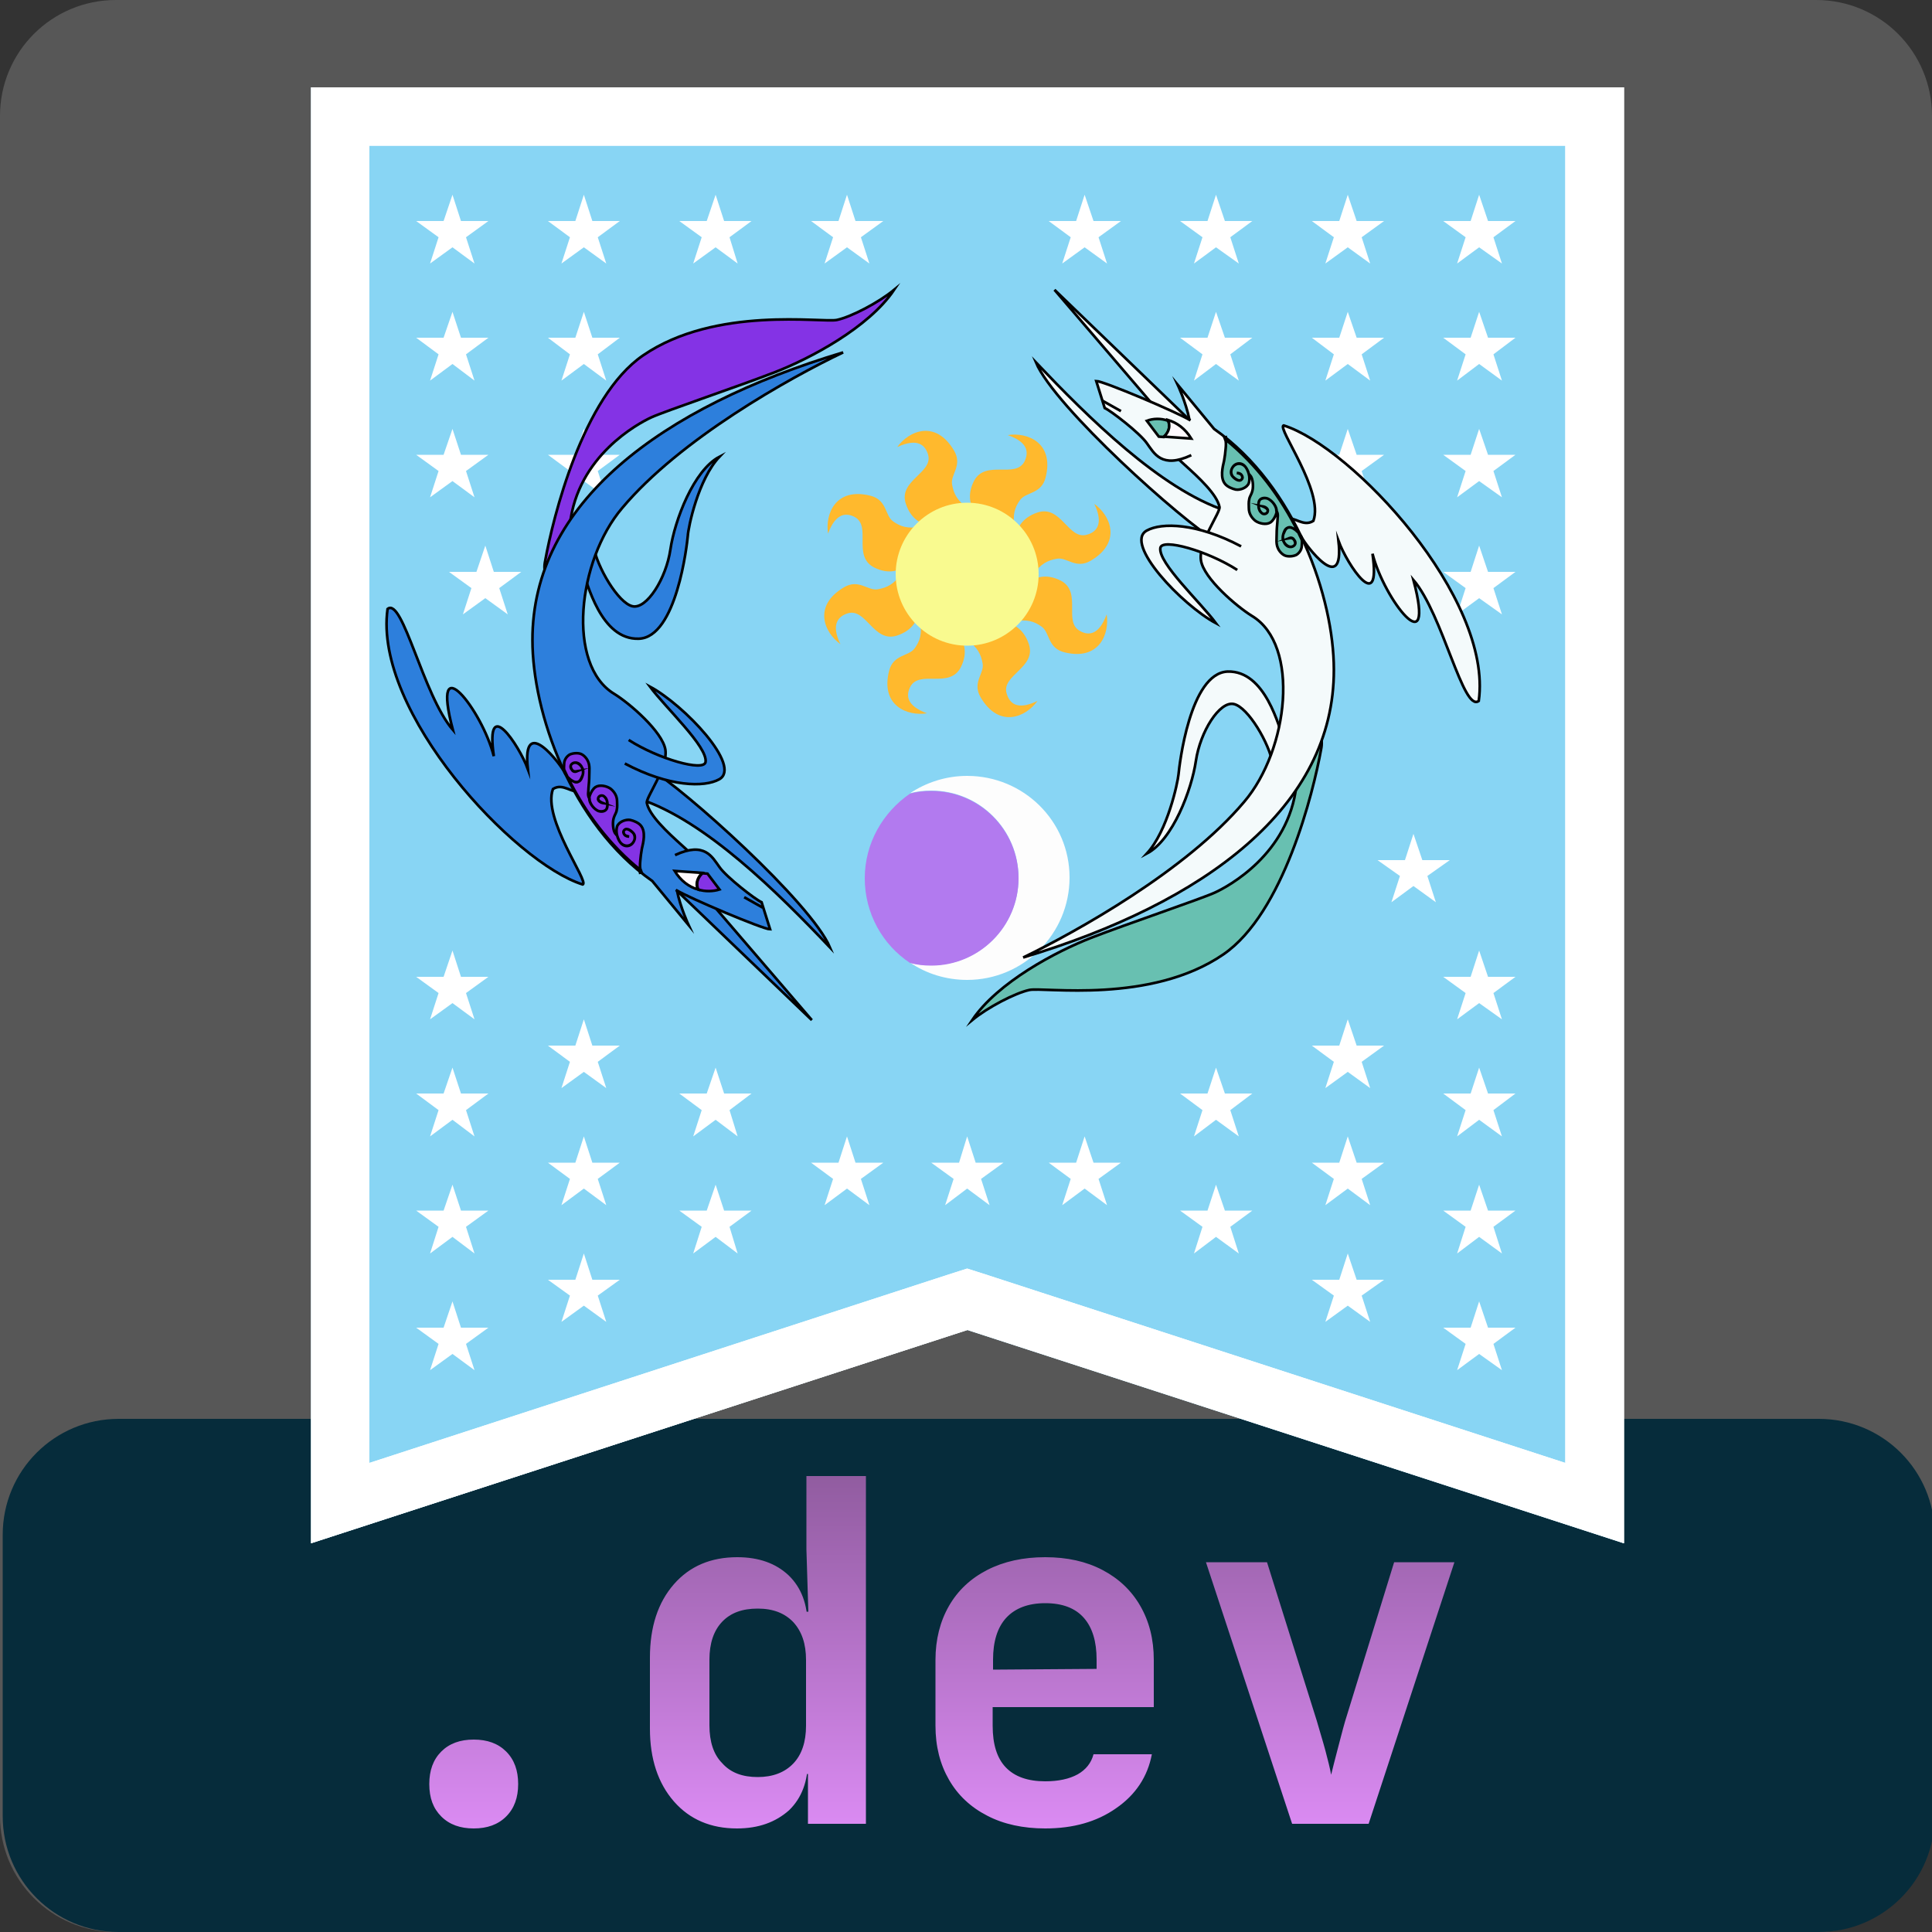 <?xml version="1.0" encoding="utf-8"?>
<!-- Generator: Adobe Illustrator 26.2.1, SVG Export Plug-In . SVG Version: 6.00 Build 0)  -->
<svg version="1.1"
	 id="svg241" inkscape:version="0.92.2 (5c3e80d, 2017-08-06)" sodipodi:docname="Equestrian Flag QTMarx SVG.svg" xmlns:cc="http://creativecommons.org/ns#" xmlns:dc="http://purl.org/dc/elements/1.1/" xmlns:inkscape="http://www.inkscape.org/namespaces/inkscape" xmlns:rdf="http://www.w3.org/1999/02/22-rdf-syntax-ns#" xmlns:sodipodi="http://sodipodi.sourceforge.net/DTD/sodipodi-0.dtd" xmlns:svg="http://www.w3.org/2000/svg"
	 xmlns="http://www.w3.org/2000/svg" xmlns:xlink="http://www.w3.org/1999/xlink" x="0px" y="0px" viewBox="0 0 500 500"
	 style="enable-background:new 0 0 500 500;" xml:space="preserve">
<rect x="0" y="0" width="500" height="500" fill="#333333" stroke="none"/>
<style type="text/css">
	.st0{fill:#575757;}
	.st1{fill:#062C3B;}
	.st2{display:none;}
	.st3{display:inline;fill:none;stroke:#000000;stroke-width:0.75;stroke-miterlimit:10;}
	.st4{display:inline;fill:#8433E5;stroke:#000000;stroke-width:0.75;stroke-miterlimit:10;}
	.st5{display:inline;fill:#2D7FDC;stroke:#000000;stroke-width:0.75;stroke-miterlimit:10;}
	.st6{display:inline;fill:#FFFAFF;stroke:#000000;stroke-width:0.75;stroke-miterlimit:10;}
	.st7{display:inline;fill:#68C0B1;stroke:#000000;stroke-width:0.75;stroke-miterlimit:10;}
	.st8{display:inline;fill:#F4FAFB;stroke:#000000;stroke-width:0.75;stroke-miterlimit:10;}
	.st9{fill:#88D5F4;}
	.st10{fill:#FFFFFF;}
	.st11{fill:#FDFDFD;}
	.st12{fill:#B27AEF;}
	.st13{fill:#FFB92D;}
	.st14{fill:#F9FA8F;}
	.st15{fill:none;stroke:#000000;stroke-width:0.685;stroke-miterlimit:10;}
	.st16{fill:#8433E5;stroke:#000000;stroke-width:0.685;stroke-miterlimit:10;}
	.st17{fill:#2D7FDC;stroke:#000000;stroke-width:0.685;stroke-miterlimit:10;}
	.st18{fill:#FFFAFF;stroke:#000000;stroke-width:0.685;stroke-miterlimit:10;}
	.st19{fill:#68C0B1;stroke:#000000;stroke-width:0.685;stroke-miterlimit:10;}
	.st20{fill:#F4FAFB;stroke:#000000;stroke-width:0.685;stroke-miterlimit:10;}
	.st21{fill:url(#SVGID_1_);}
</style>
<sodipodi:namedview  bordercolor="#666666" borderopacity="1" gridtolerance="10" guidetolerance="10" id="namedview243" inkscape:current-layer="svg241" inkscape:cx="-413.24164" inkscape:cy="369.67422" inkscape:pageopacity="0" inkscape:pageshadow="2" inkscape:window-height="986" inkscape:window-maximized="1" inkscape:window-width="1920" inkscape:window-x="-11" inkscape:window-y="-11" inkscape:zoom="0.2979798" objecttolerance="10" pagecolor="#ffffff" showgrid="false">
	</sodipodi:namedview>
<path class="st0" d="M470,500H30c-16.6,0-30-13.4-30-30V30C0,13.4,13.4,0,30,0h440c16.6,0,30,13.4,30,30v440
	C500,486.6,486.6,500,470,500z"/>
<path class="st1" d="M470.7,500h-440c-16.6,0-30-13.4-30-30v-72.8c0-16.6,13.4-30,30-30h440c16.6,0,30,13.4,30,30V470
	C500.7,486.6,487.3,500,470.7,500z"/>
<g id="Layer_1" transform="translate(0,-294)" class="st2">
</g>
<g id="Luna" transform="translate(0,-294)" class="st2">
	<path id="path118" inkscape:connector-curvature="0" class="st3" d="M265.8,395.5c-0.7-0.1-1.3-0.3-1.7-0.8s-0.5-1.2,0-1.7
		c1-0.9,2.8,0.4,3.4,1.2c0.7,0.8,0.7,1.9,0.3,2.9c-0.9,2.1-3.6,2.5-5,0.7c-1.2-1.6-1.9-4.2-1.2-6.1c0.6-1.8,3.3-2.7,5-2.5
		c1.3,0.1,3,0.9,3.9,1.9c1.9,2.2,1,6.2,0.4,8.7c-0.3,1.5-0.4,3-0.5,4.4s-0.1,2.9,0.1,4.3"/>
	<path id="path120" inkscape:connector-curvature="0" class="st3" d="M256.3,383.4c-0.8-0.2-2.2-0.9-2-1.9c0.2-0.9,1.2-1.3,2-0.9
		c0.5,0.3,1,0.9,1.3,1.4c0.4,0.8,0.5,3-0.3,3.7c-0.9,0.7-2.4,0.7-3.3,0.1c-1.8-1.2-3.5-3.6-2.7-5.9c0.4-1.1,1-2.3,2-3
		c1.5-1,4.1-0.4,5.6,0.6c1.6,1.1,2.5,2.8,2.5,4.7c0,1.1,0.1,2.3-0.1,3.4c-0.2,1.1-0.8,2-1.1,3.1c-0.3,1-0.2,2.2-0.2,3.3
		c0.1,0.9,0.3,2,1,2.6c0.2,0.2,0.4,0.3,0.6,0.5"/>
	<path id="path122" inkscape:connector-curvature="0" class="st3" d="M246.2,371.2c-0.8,0.3-1.5,0.2-2-0.5s-0.6-1.6,0-2.2
		c1.4-1.1,3.2-0.1,3.9,1.3c0.5,0.9,0.5,1.9,0.3,2.9c-0.2,0.9-0.6,1.9-1.5,2.4c-1,0.5-2-0.1-2.8-0.7c-1.1-0.8-2.1-1.9-2.4-3.3
		c-0.2-0.9-0.1-1.7,0-2.6c0-1.4,0.8-2.8,2-3.5c1.1-0.6,3-0.8,4.2-0.3c1.2,0.4,2.3,1.7,2.8,2.8c0.7,1.7,0.5,3.5,0.5,5.2
		c0,1.6,0,3.2-0.2,4.8c-0.1,1.3-0.5,2.7,0.3,3.9"/>
	<path id="path124" inkscape:connector-curvature="0" class="st4" d="M234.6,291.7c3-16.1,14-61.3,36.6-76.8
		c27.1-18.6,67.2-12.1,72.6-13.3c5.4-1.1,15.7-6.5,21.4-11.3c-9.5,14.1-31.6,25.7-44.6,30.8s-41.2,14.7-46.3,17
		s-27.7,14.4-30.5,40.1C240.9,303.9,232.8,300.3,234.6,291.7z"/>
	<path id="path126" inkscape:connector-curvature="0" class="st5" d="M341.2,436.5C321.7,416,294.6,389.1,270,381
		c-24.6-8.2-8.9-18.6,3.7-11.3C286.4,377,334.1,419.8,341.2,436.5z"/>
	<polygon id="polygon128" class="st5" points="281.6,413 287.8,409.5 334.3,463.8 	"/>
	<path id="path130" inkscape:connector-curvature="0" class="st5" d="M175.5,309.9c-5.3,38.6,47.7,95.1,73,103.1
		c2.7-0.9-15.2-24.7-11.2-35.9c3.8-2.5,7.3,1.8,9.6,0.5s-4.2-4.4-5.3-6.8s-16.1-22.5-13.8-1.4c-3.3-9-16-28-12.7-4.7
		c-4.3-17.2-23.8-42-15.3-9.8C188.9,342.2,181.2,305.2,175.5,309.9L175.5,309.9z"/>
	<path id="path132" inkscape:connector-curvature="0" class="st5" d="M299.7,252.7c-9.6,5.1-16.7,23.9-18.4,34.7
		c-1.7,10.8-8.8,22.4-14.1,21.3c-5.4-1.1-13.3-14.8-14.7-22.4s-6.2,2.8-4.2,8.3s7.1,26.8,21.2,26.3c14.1-0.6,18.1-35.3,18.4-38.4
		C288.1,279.3,291.9,261.2,299.7,252.7L299.7,252.7z"/>
	<path id="path134" inkscape:connector-curvature="0" class="st5" d="M346.1,213.7c-68.3,20.4-116.4,56.5-116.4,107.7
		c0,26.9,14.1,68.6,44.9,90l13.6,16.4c0,0-3-6.6-4.4-12.8c0,0,7.2-3.6,8.2-5.6c0.8-1.8-5.6-5.6-2.4-4.8c10.1,2.6-15-13-16.9-22.4
		c-0.4-2.1,8-13.2,6.9-20s-13.4-17.4-19.1-20.8c-18.1-10.8-13.7-50,2.8-69.5C285,246.3,326,223.3,346.1,213.7L346.1,213.7z"/>
	<path id="path136" inkscape:connector-curvature="0" class="st5" d="M264.4,367.7c16.7,8.8,29.8,9,35.4,5.9
		c8.7-4.8-13.2-28-26-34.7c5.8,7.7,21.7,22.6,20.8,28.3c-0.6,3.7-17.8-1.1-28.8-8.2"/>
	<path id="path138" inkscape:connector-curvature="0" class="st5" d="M283.5,414.9c4.9,3.1,32.8,14.8,35.3,14.8l-3.2-10.2
		c-2.3-1-13.1-9.4-15.8-13.1s-5.5-9.6-16.7-4.5"/>
	<line id="line140" class="st3" x1="309.4" y1="418.3" x2="316.4" y2="422.2"/>
	<path id="path142" inkscape:connector-curvature="0" class="st4" d="M299.7,414.8l-4.5-5.9l-1.9-0.1c-1.3,1.2-2.7,3.3-1.7,6.2
		C294.5,415.7,297.5,415.6,299.7,414.8z"/>
	<path id="path144" inkscape:connector-curvature="0" class="st6" d="M293.3,408.7L283,408c2.3,3.8,5.4,5.9,8.6,6.9
		C290.6,412,292.1,409.9,293.3,408.7L293.3,408.7z"/>
	<path id="path146" inkscape:connector-curvature="0" class="st4" d="M270.2,404.2c0.1-1.5,0.2-3,0.5-4.4c0.6-2.5,1.6-6.5-0.4-8.7
		c-0.9-1-2.6-1.8-3.9-1.9c-1.7-0.2-4.4,0.8-5,2.5c-0.4,1-0.3,2.2,0,3.4l0.1,0.1l-0.1-0.1c0.3,1,0.7,2,1.3,2.7c1.4,1.8,4,1.5,5-0.7
		c0.4-0.9,0.4-2-0.3-2.9c-0.6-0.8-2.4-2.2-3.4-1.2c-0.5,0.5-0.4,1.2,0,1.7s1.1,0.7,1.7,0.8c-0.7-0.1-1.3-0.3-1.7-0.8s-0.5-1.2,0-1.7
		c1-0.9,2.8,0.4,3.4,1.2c0.7,0.8,0.7,1.9,0.3,2.9c-0.9,2.1-3.6,2.5-5,0.7c-0.6-0.7-1-1.7-1.3-2.7c-0.2-0.1-0.3-0.3-0.5-0.4
		c-0.7-0.7-0.9-1.7-1-2.6c-0.1-1-0.1-2.3,0.2-3.3c0.3-1.1,0.9-2,1.1-3.1c0.2-1.1,0.1-2.3,0.1-3.4c0-1.9-1-3.6-2.5-4.7
		c-1.4-1-4-1.6-5.6-0.6c-1,0.7-1.6,1.9-2,3c-0.2,0.4-0.2,0.9-0.2,1.4c0,0,0,0.1,0.1,0.1c0,0,0-0.1-0.1-0.1c0.1,1.8,1.5,3.6,2.9,4.5
		c0.9,0.6,2.4,0.6,3.3-0.1c0.8-0.7,0.6-2.9,0.3-3.7c-0.2-0.5-0.8-1.1-1.3-1.4c-0.8-0.4-1.8,0-2,0.9c-0.2,1,1.2,1.7,2,1.9
		c-0.8-0.2-2.2-0.9-2-1.9c0.2-0.9,1.2-1.3,2-0.9c0.5,0.3,1,0.9,1.3,1.4c0.4,0.8,0.5,3-0.3,3.7c-0.9,0.7-2.4,0.7-3.3,0.1
		c-1.5-0.9-2.8-2.7-2.9-4.5c-0.7-1.2-0.4-2.5-0.2-3.8c0.2-1.6,0.2-3.2,0.2-4.8c0-1.8,0.2-3.6-0.5-5.2c-0.5-1.1-1.6-2.4-2.8-2.8
		c-1.2-0.5-3.1-0.3-4.2,0.3c-1.2,0.7-2,2.1-2,3.5c0,0.7-0.1,1.5,0,2.2c0.4,0.9,0.9,1.8,1.3,2.7c0.3,0.4,0.7,0.7,1.1,1
		c0.8,0.6,1.9,1.2,2.8,0.7c0.9-0.5,1.3-1.5,1.5-2.4c0.3-1,0.2-2-0.3-2.9c-0.7-1.4-2.5-2.5-3.9-1.3c-0.7,0.6-0.5,1.6,0,2.2
		c0.5,0.8,1.2,0.8,2,0.5c-0.8,0.3-1.5,0.2-2-0.5s-0.6-1.6,0-2.2c1.4-1.1,3.2-0.1,3.9,1.3c0.5,0.9,0.5,1.9,0.3,2.9
		c-0.2,0.9-0.6,1.9-1.5,2.4c-1,0.5-2-0.1-2.8-0.7c-0.4-0.3-0.8-0.6-1.1-1c6.6,13.1,15.6,25.5,27.4,34.9
		C270.1,406.9,270.1,405.6,270.2,404.2L270.2,404.2z"/>
</g>
<g id="Celestia" transform="translate(0,-294)" class="st2">
	<path id="path149" inkscape:connector-curvature="0" class="st3" d="M473.6,258.5c0.7,0.1,1.3,0.3,1.7,0.8c0.4,0.5,0.5,1.2,0,1.7
		c-1,0.9-2.8-0.4-3.4-1.2c-0.7-0.8-0.7-1.9-0.3-2.9c0.9-2.1,3.6-2.5,5-0.7c1.2,1.6,1.9,4.2,1.2,6.1c-0.6,1.8-3.3,2.7-5,2.5
		c-1.3-0.1-3-0.9-3.9-1.9c-1.9-2.2-1-6.2-0.4-8.7c0.3-1.5,0.4-3,0.5-4.4s0.1-2.9-0.1-4.3"/>
	<path id="path151" inkscape:connector-curvature="0" class="st3" d="M483.1,270.6c0.8,0.2,2.2,0.9,2,1.9c-0.2,0.9-1.2,1.3-2,0.9
		c-0.5-0.3-1-0.9-1.3-1.4c-0.4-0.8-0.5-3,0.3-3.7c0.9-0.7,2.4-0.7,3.3-0.1c1.8,1.2,3.5,3.6,2.7,5.9c-0.4,1.1-1,2.3-2,3
		c-1.5,1-4.1,0.4-5.6-0.6c-1.6-1.1-2.5-2.8-2.5-4.7c0-1.1-0.1-2.3,0.1-3.4s0.8-2,1.1-3.1c0.3-1,0.2-2.2,0.2-3.3
		c-0.1-0.9-0.3-2-1-2.6c-0.2-0.2-0.4-0.3-0.6-0.5"/>
	<path id="path153" inkscape:connector-curvature="0" class="st3" d="M493.2,282.9c0.8-0.3,1.5-0.2,2,0.5s0.6,1.6,0,2.2
		c-1.4,1.1-3.2,0.1-3.9-1.3c-0.5-0.9-0.5-1.9-0.3-2.9c0.2-0.9,0.6-1.9,1.5-2.4c1-0.5,2,0.1,2.8,0.7c1.1,0.8,2.1,1.9,2.4,3.3
		c0.2,0.9,0.1,1.7,0,2.6c0,1.4-0.8,2.8-2,3.5c-1.1,0.6-3,0.8-4.2,0.3c-1.2-0.4-2.3-1.7-2.8-2.8c-0.7-1.7-0.5-3.5-0.5-5.2
		c0-1.6,0-3.2,0.2-4.8c0.1-1.3,0.5-2.7-0.3-3.9"/>
	<path id="path155" inkscape:connector-curvature="0" class="st7" d="M504.8,362.3c-3,16.1-14,61.3-36.6,76.8
		c-27.1,18.6-67.2,12.1-72.6,13.3c-5.4,1.1-15.7,6.5-21.4,11.3c9.5-14.1,31.6-25.7,44.6-30.8c13-5.1,41.2-14.7,46.3-17
		c5.1-2.3,27.7-14.4,30.5-40.1C498.5,350.2,506.6,353.8,504.8,362.3L504.8,362.3z"/>
	<path id="path157" inkscape:connector-curvature="0" class="st8" d="M398.2,217.5c19.5,20.5,46.6,47.4,71.2,55.5
		c24.6,8.2,8.9,18.6-3.7,11.3C453,277,405.3,234.3,398.2,217.5L398.2,217.5z"/>
	<polygon id="polygon159" class="st8" points="457.8,241 451.6,244.5 405.1,190.3 	"/>
	<path id="path161" inkscape:connector-curvature="0" class="st8" d="M563.9,344.2c5.3-38.6-47.7-95.1-73-103.2
		c-2.7,0.9,15.2,24.7,11.2,35.9c-3.8,2.5-7.3-1.8-9.6-0.5c-2.3,1.3,4.2,4.4,5.3,6.8c1.1,2.4,16.1,22.5,13.8,1.4
		c3.3,9,16,28,12.7,4.7c4.3,17.2,23.8,42,15.3,9.8C550.5,311.9,558.2,348.8,563.9,344.2L563.9,344.2z"/>
	<path id="path163" inkscape:connector-curvature="0" class="st8" d="M439.7,401.3c9.6-5.1,16.7-23.9,18.4-34.7
		c1.7-10.8,8.8-22.4,14.1-21.3c5.4,1.1,13.3,14.8,14.7,22.4c1.4,7.6,6.2-2.8,4.2-8.3s-7.1-26.8-21.2-26.3
		c-14.1,0.6-18.1,35.3-18.4,38.4C451.3,374.8,447.5,392.9,439.7,401.3L439.7,401.3z"/>
	<path id="path165" inkscape:connector-curvature="0" class="st8" d="M393.3,440.3c68.3-20.4,116.4-56.5,116.4-107.7
		c0-26.9-14.1-68.6-44.9-90l-13.6-16.4c0,0,3,6.6,4.4,12.8c0,0-7.2,3.6-8.2,5.6c-0.8,1.8,5.6,5.6,2.4,4.8c-10.1-2.6,15,13,16.9,22.4
		c0.4,2.1-8,13.2-6.9,20s13.4,17.4,19.1,20.8c18.1,10.8,13.7,50-2.8,69.5C454.4,407.8,413.4,430.7,393.3,440.3L393.3,440.3z"/>
	<path id="path167" inkscape:connector-curvature="0" class="st8" d="M475,286.3c-16.7-8.8-29.8-9-35.4-5.9
		c-8.7,4.8,13.2,28,26,34.7c-5.8-7.7-21.7-22.6-20.8-28.3c0.6-3.7,17.8,1.1,28.8,8.2"/>
	<path id="path169" inkscape:connector-curvature="0" class="st8" d="M456,239.2c-4.9-3.1-32.8-14.8-35.3-14.8l3.2,10.2
		c2.3,1,13.1,9.4,15.8,13.1c2.7,3.7,5.5,9.6,16.7,4.5"/>
	<line id="line171" class="st3" x1="430" y1="235.7" x2="423" y2="231.8"/>
	<path id="path173" inkscape:connector-curvature="0" class="st7" d="M439.7,239.3l4.5,5.9l1.9,0.1c1.3-1.2,2.7-3.3,1.7-6.2
		C444.9,238.3,441.9,238.4,439.7,239.3z"/>
	<path id="path175" inkscape:connector-curvature="0" class="st6" d="M446.1,245.3l10.3,0.7c-2.3-3.8-5.4-5.9-8.6-6.9
		C448.8,242.1,447.3,244.2,446.1,245.3L446.1,245.3z"/>
	<path id="path177" inkscape:connector-curvature="0" class="st7" d="M469.2,249.8c-0.1,1.5-0.2,3-0.5,4.4c-0.6,2.5-1.6,6.5,0.4,8.7
		c0.9,1,2.6,1.8,3.9,1.9c1.7,0.2,4.4-0.8,5-2.5c0.4-1,0.3-2.2,0-3.4l-0.1-0.1l0.1,0.1c-0.3-1-0.7-2-1.3-2.7c-1.4-1.8-4-1.5-5,0.7
		c-0.4,0.9-0.4,2,0.3,2.9c0.6,0.8,2.4,2.2,3.4,1.2c0.5-0.5,0.4-1.2,0-1.7s-1.1-0.7-1.7-0.8c0.7,0.1,1.3,0.3,1.7,0.8
		c0.4,0.5,0.5,1.2,0,1.7c-1,0.9-2.8-0.4-3.4-1.2c-0.7-0.8-0.7-1.9-0.3-2.9c0.9-2.1,3.6-2.5,5-0.7c0.6,0.7,1,1.7,1.3,2.7
		c0.2,0.1,0.3,0.3,0.5,0.4c0.7,0.7,0.9,1.7,1,2.6c0.1,1,0.1,2.3-0.2,3.3c-0.3,1.1-0.9,2-1.1,3.1s-0.1,2.3-0.1,3.4
		c0,1.9,1,3.6,2.5,4.7c1.4,1,4,1.6,5.6,0.6c1-0.7,1.6-1.9,2-3c0.2-0.4,0.2-0.9,0.2-1.4c0,0,0-0.1-0.1-0.1c0,0,0,0.1,0.1,0.1
		c-0.1-1.8-1.5-3.6-2.9-4.5c-0.9-0.6-2.4-0.6-3.3,0.1c-0.8,0.7-0.6,2.9-0.3,3.7c0.2,0.5,0.8,1.1,1.3,1.4c0.8,0.4,1.8,0,2-0.9
		c0.2-1-1.2-1.7-2-1.9c0.8,0.2,2.2,0.9,2,1.9c-0.2,0.9-1.2,1.3-2,0.9c-0.5-0.3-1-0.9-1.3-1.4c-0.4-0.8-0.5-3,0.3-3.7
		c0.9-0.7,2.4-0.7,3.3-0.1c1.5,0.9,2.8,2.7,2.9,4.5c0.7,1.2,0.4,2.5,0.2,3.8c-0.2,1.6-0.2,3.2-0.2,4.8c0,1.8-0.2,3.6,0.5,5.2
		c0.5,1.1,1.6,2.4,2.8,2.8c1.2,0.5,3.1,0.3,4.2-0.3c1.2-0.7,2-2.1,2-3.5c0-0.7,0.1-1.5,0-2.2c-0.4-0.9-0.9-1.8-1.3-2.7
		c-0.3-0.4-0.7-0.7-1.1-1c-0.8-0.6-1.9-1.2-2.8-0.7s-1.3,1.5-1.5,2.4c-0.3,1-0.2,2,0.3,2.9c0.7,1.4,2.5,2.5,3.9,1.3
		c0.7-0.6,0.5-1.6,0-2.2c-0.5-0.8-1.2-0.8-2-0.5c0.8-0.3,1.5-0.2,2,0.5s0.6,1.6,0,2.2c-1.4,1.1-3.2,0.1-3.9-1.3
		c-0.5-0.9-0.5-1.9-0.3-2.9c0.2-0.9,0.6-1.9,1.5-2.4c1-0.5,2,0.1,2.8,0.7c0.4,0.3,0.8,0.6,1.1,1c-6.6-13.1-15.6-25.5-27.4-34.9
		C469.3,247.1,469.3,248.5,469.2,249.8L469.2,249.8z"/>
</g>
<polygon id="polygon5" class="st9" points="80.5,399.4 80.5,22.6 420.2,22.6 420.2,399.4 250.3,344.2 "/>
<path id="path10" inkscape:connector-curvature="0" class="st10" d="M405.1,37.7v340.9L255,329.8l-4.7-1.5l-4.7,1.5L95.6,378.6V37.7
	H405.1 M420.2,22.6H80.5v376.8l169.9-55.2l169.9,55.2V22.6z"/>
<polygon id="polygon15" class="st10" points="126.4,57.2 120.6,61.4 122.8,68.2 117.1,64 111.3,68.2 113.5,61.4 107.7,57.2 
	114.8,57.2 117.1,50.4 119.3,57.2 "/>
<polygon id="polygon17" class="st10" points="160.4,57.2 154.7,61.4 156.9,68.2 151.1,64 145.3,68.2 147.5,61.4 141.8,57.2 
	148.9,57.2 151.1,50.4 153.3,57.2 "/>
<polygon id="polygon19" class="st10" points="126.4,87.4 120.6,91.7 122.8,98.5 117.1,94.2 111.3,98.5 113.5,91.7 107.7,87.4 
	114.8,87.4 117.1,80.7 119.3,87.4 "/>
<polygon id="polygon21" class="st10" points="160.4,87.4 154.7,91.7 156.9,98.5 151.1,94.2 145.3,98.5 147.5,91.7 141.8,87.4 
	148.9,87.4 151.1,80.7 153.3,87.4 "/>
<polygon id="polygon23" class="st10" points="126.4,117.7 120.6,121.9 122.8,128.7 117.1,124.5 111.3,128.7 113.5,121.9 
	107.7,117.7 114.8,117.7 117.1,111 119.3,117.7 "/>
<polygon id="polygon25" class="st10" points="160.4,117.7 154.7,121.9 156.9,128.7 151.1,124.5 145.3,128.7 147.5,121.9 
	141.8,117.7 148.9,117.7 151.1,111 153.3,117.7 "/>
<polygon id="polygon29" class="st10" points="194.5,57.2 188.8,61.4 190.9,68.2 185.2,64 179.4,68.2 181.6,61.4 175.8,57.2 
	182.9,57.2 185.2,50.4 187.4,57.2 "/>
<polygon id="polygon31" class="st10" points="228.6,57.2 222.8,61.4 225,68.2 219.2,64 213.4,68.2 215.6,61.4 209.9,57.2 217,57.2 
	219.2,50.4 221.4,57.2 "/>
<polygon id="polygon33" class="st10" points="126.4,252.8 120.6,257 122.8,263.8 117.1,259.6 111.3,263.8 113.5,257 107.7,252.8 
	114.8,252.8 117.1,246 119.3,252.8 "/>
<polygon id="polygon35" class="st10" points="160.4,270.6 154.7,274.8 156.9,281.6 151.1,277.4 145.3,281.6 147.5,274.8 
	141.8,270.6 148.9,270.6 151.1,263.8 153.3,270.6 "/>
<polygon id="polygon37" class="st10" points="126.4,283 120.6,287.3 122.8,294.1 117.1,289.8 111.3,294.1 113.5,287.3 107.7,283 
	114.8,283 117.1,276.3 119.3,283 "/>
<polygon id="polygon39" class="st10" points="160.4,300.9 154.7,305.1 156.9,311.9 151.1,307.6 145.3,311.9 147.5,305.1 
	141.8,300.9 148.9,300.9 151.1,294.1 153.3,300.9 "/>
<polygon id="polygon41" class="st10" points="126.4,313.3 120.6,317.5 122.8,324.4 117.1,320.1 111.3,324.4 113.5,317.5 
	107.7,313.3 114.8,313.3 117.1,306.6 119.3,313.3 "/>
<polygon id="polygon43" class="st10" points="194.5,283 188.8,287.3 190.9,294.1 185.2,289.8 179.4,294.1 181.6,287.3 175.8,283 
	182.9,283 185.2,276.3 187.4,283 "/>
<polygon id="polygon45" class="st10" points="194.5,313.3 188.8,317.5 190.9,324.4 185.2,320.1 179.4,324.4 181.6,317.5 
	175.8,313.3 182.9,313.3 185.2,306.6 187.4,313.3 "/>
<polygon id="polygon47" class="st10" points="160.4,331.2 154.7,335.3 156.9,342.1 151.1,337.9 145.3,342.1 147.5,335.3 
	141.8,331.2 148.9,331.2 151.1,324.4 153.3,331.2 "/>
<polygon id="polygon49" class="st10" points="126.4,343.6 120.6,347.8 122.8,354.6 117.1,350.4 111.3,354.6 113.5,347.8 
	107.7,343.6 114.8,343.6 117.1,336.8 119.3,343.6 "/>
<polygon id="polygon51" class="st10" points="228.6,300.9 222.8,305.1 225,311.9 219.2,307.6 213.4,311.9 215.6,305.1 209.9,300.9 
	217,300.9 219.2,294.1 221.4,300.9 "/>
<polygon id="polygon53" class="st10" points="373.5,57.2 379.3,61.4 377.1,68.2 382.8,64 388.7,68.2 386.5,61.4 392.2,57.2 
	385.1,57.2 382.8,50.4 380.6,57.2 "/>
<polygon id="polygon55" class="st10" points="339.5,57.2 345.2,61.4 343,68.2 348.8,64 354.6,68.2 352.4,61.4 358.2,57.2 
	351.1,57.2 348.8,50.4 346.6,57.2 "/>
<polygon id="polygon57" class="st10" points="373.5,87.4 379.3,91.7 377.1,98.5 382.8,94.2 388.7,98.5 386.5,91.7 392.2,87.4 
	385.1,87.4 382.8,80.7 380.6,87.4 "/>
<polygon id="polygon59" class="st10" points="339.5,87.4 345.2,91.7 343,98.5 348.8,94.2 354.6,98.5 352.4,91.7 358.2,87.4 
	351.1,87.4 348.8,80.7 346.6,87.4 "/>
<polygon id="polygon61" class="st10" points="373.5,117.7 379.3,121.9 377.1,128.7 382.8,124.5 388.7,128.7 386.5,121.9 
	392.2,117.7 385.1,117.7 382.8,111 380.6,117.7 "/>
<polygon id="polygon63" class="st10" points="339.5,117.7 345.2,121.9 343,128.7 348.8,124.5 354.6,128.7 352.4,121.9 358.2,117.7 
	351.1,117.7 348.8,111 346.6,117.7 "/>
<polygon id="polygon65" class="st10" points="373.5,148 379.3,152.2 377.1,159 382.8,154.8 388.7,159 386.5,152.2 392.2,148 
	385.1,148 382.8,141.2 380.6,148 "/>
<polygon id="polygon67" class="st10" points="305.4,57.2 311.2,61.4 309,68.2 314.7,64 320.6,68.2 318.4,61.4 324.1,57.2 317,57.2 
	314.7,50.4 312.5,57.2 "/>
<polygon id="polygon69" class="st10" points="271.4,57.2 277.1,61.4 274.9,68.2 280.7,64 286.5,68.2 284.3,61.4 290.1,57.2 
	283,57.2 280.7,50.4 278.5,57.2 "/>
<polygon id="polygon71" class="st10" points="373.5,252.8 379.3,257 377.1,263.8 382.8,259.6 388.7,263.8 386.5,257 392.2,252.8 
	385.1,252.8 382.8,246 380.6,252.8 "/>
<polygon id="polygon73" class="st10" points="339.5,270.6 345.2,274.8 343,281.6 348.8,277.4 354.6,281.6 352.4,274.8 358.2,270.6 
	351.1,270.6 348.8,263.8 346.6,270.6 "/>
<polygon id="polygon75" class="st10" points="373.5,283 379.3,287.3 377.1,294.1 382.8,289.8 388.7,294.1 386.5,287.3 392.2,283 
	385.1,283 382.8,276.3 380.6,283 "/>
<polygon id="polygon77" class="st10" points="339.5,300.9 345.2,305.1 343,311.9 348.8,307.6 354.6,311.9 352.4,305.1 358.2,300.9 
	351.1,300.9 348.8,294.1 346.6,300.9 "/>
<polygon id="polygon79" class="st10" points="373.5,313.3 379.3,317.5 377.1,324.4 382.8,320.1 388.7,324.4 386.5,317.5 
	392.2,313.3 385.1,313.3 382.8,306.6 380.6,313.3 "/>
<polygon id="polygon81" class="st10" points="305.4,283 311.2,287.3 309,294.1 314.7,289.8 320.6,294.1 318.4,287.3 324.1,283 
	317,283 314.7,276.3 312.5,283 "/>
<polygon id="polygon83" class="st10" points="305.4,313.3 311.2,317.5 309,324.4 314.7,320.1 320.6,324.4 318.4,317.5 324.1,313.3 
	317,313.3 314.7,306.6 312.5,313.3 "/>
<polygon id="polygon85" class="st10" points="339.5,331.2 345.2,335.3 343,342.1 348.8,337.9 354.6,342.1 352.4,335.3 358.2,331.2 
	351.1,331.2 348.8,324.4 346.6,331.2 "/>
<polygon id="polygon87" class="st10" points="373.5,343.6 379.3,347.8 377.1,354.6 382.8,350.4 388.7,354.6 386.5,347.8 
	392.2,343.6 385.1,343.6 382.8,336.8 380.6,343.6 "/>
<polygon id="polygon89" class="st10" points="271.4,300.9 277.1,305.1 274.9,311.9 280.7,307.6 286.5,311.9 284.3,305.1 
	290.1,300.9 283,300.9 280.7,294.1 278.5,300.9 "/>
<polygon id="polygon91" class="st10" points="241,300.9 246.8,305.1 244.6,311.9 250.3,307.6 256.1,311.9 253.9,305.1 259.7,300.9 
	252.5,300.9 250.3,294.1 248.2,300.9 "/>
<g id="Layer_5" transform="translate(-99,-105)">
	<path id="path94" inkscape:connector-curvature="0" class="st11" d="M349.3,305.8c-5.5,0-10.6,1.7-14.8,4.5
		c1.7-0.5,3.6-0.7,5.5-0.7c12.5,0,22.6,10.1,22.6,22.6s-10.1,22.6-22.6,22.6c-1.9,0-3.8-0.2-5.5-0.7c4.2,2.9,9.4,4.5,14.8,4.5
		c14.6,0,26.5-11.9,26.5-26.5S363.9,305.8,349.3,305.8z"/>
	<path id="path96" inkscape:connector-curvature="0" class="st12" d="M362.6,332.3c0-12.5-10.1-22.6-22.6-22.6
		c-1.9,0-3.8,0.2-5.5,0.7c-7,4.8-11.7,12.8-11.7,21.9s4.6,17.2,11.7,21.9c1.7,0.5,3.6,0.7,5.5,0.7
		C352.4,354.9,362.6,344.8,362.6,332.3z"/>
</g>
<g id="Layer_6" transform="translate(-99,-105)">
	<path id="path99" inkscape:connector-curvature="0" class="st13" d="M331.2,220.7c3-4.2,9.9-7.2,14.7,0.9c2.3,3.9-1,6.2-0.5,8.8
		c0.4,2.3,1.3,4.2,4,6c2.7,1.8-9.2,5.6-10.6,4.6c-0.8-0.5-3.9-1.1-5.4-5.7c-1.9-6,7.1-7.9,5.8-12.6
		C338.5,220.3,336.6,218.2,331.2,220.7L331.2,220.7z"/>
	<path id="path101" inkscape:connector-curvature="0" class="st13" d="M359.8,217.6c5-0.8,12.1,1.9,9.8,11c-1.1,4.3-5.1,3.7-6.6,5.8
		c-1.4,1.9-2,3.9-1.4,7c0.7,3.2-10.4-2.6-10.7-4.2c-0.2-1-2-3.5,0.2-7.8c3-5.5,10.6-0.5,13-4.9C365.2,222.3,365.3,219.5,359.8,217.6
		L359.8,217.6z"/>
	<path id="path103" inkscape:connector-curvature="0" class="st13" d="M382.2,235.4c4.2,3,7.2,9.9-0.9,14.7c-3.9,2.3-6.2-1-8.8-0.5
		c-2.3,0.4-4.2,1.3-6,4c-1.8,2.7-5.6-9.2-4.6-10.6c0.5-0.8,1.1-3.9,5.7-5.4c6-1.9,7.9,7.1,12.6,5.8
		C382.6,242.8,384.8,240.8,382.2,235.4L382.2,235.4z"/>
	<path id="path105" inkscape:connector-curvature="0" class="st13" d="M385.4,264c0.8,5-1.9,12.1-11,9.8c-4.3-1.1-3.7-5.1-5.8-6.6
		c-1.9-1.4-3.9-2-7-1.4c-3.2,0.7,2.6-10.4,4.2-10.7c1-0.2,3.5-2,7.8,0.2c5.5,3,0.5,10.6,4.9,13C380.6,269.5,383.4,269.5,385.4,264
		L385.4,264z"/>
	<path id="path107" inkscape:connector-curvature="0" class="st13" d="M367.5,286.4c-3,4.2-9.9,7.2-14.7-0.9c-2.3-3.9,1-6.2,0.5-8.8
		c-0.4-2.3-1.3-4.2-4-6c-2.7-1.8,9.2-5.6,10.6-4.6c0.8,0.5,3.9,1.1,5.4,5.7c1.9,6-7.1,7.9-5.8,12.6
		C360.2,286.9,362.1,289,367.5,286.4L367.5,286.4z"/>
	<path id="path109" inkscape:connector-curvature="0" class="st13" d="M338.9,289.6c-5,0.8-12.1-1.9-9.8-11c1.1-4.3,5.1-3.7,6.6-5.8
		c1.4-1.9,2-3.9,1.4-7c-0.7-3.2,10.4,2.6,10.7,4.2c0.2,1,2,3.5-0.2,7.8c-3,5.5-10.6,0.5-13,4.9C333.5,284.8,333.4,287.6,338.9,289.6
		L338.9,289.6z"/>
	<path id="path111" inkscape:connector-curvature="0" class="st13" d="M316.5,271.7c-4.2-3-7.2-9.9,0.9-14.7c3.9-2.3,6.2,1,8.8,0.5
		c2.3-0.4,4.2-1.3,6-4s5.6,9.2,4.6,10.6c-0.5,0.8-1.1,3.9-5.7,5.4c-6,1.9-7.9-7.1-12.6-5.8C316.1,264.4,313.9,266.4,316.5,271.7
		L316.5,271.7z"/>
	<path id="path113" inkscape:connector-curvature="0" class="st13" d="M313.3,243.1c-0.8-5,1.9-12.1,11-9.8c4.3,1.1,3.7,5.1,5.8,6.6
		c1.9,1.4,3.9,2,7,1.4c3.2-0.7-2.6,10.4-4.2,10.7c-1,0.2-3.5,2-7.8-0.2c-5.5-3-0.5-10.6-4.9-13C318.1,237.7,315.3,237.6,313.3,243.1
		L313.3,243.1z"/>
	<circle id="circle115" class="st14" cx="349.3" cy="253.6" r="18.5"/>
</g>
<g id="Ponies" transform="translate(-99,-105)">
	<path id="path180" inkscape:connector-curvature="0" class="st15" d="M261.6,321.9c-0.5-0.1-0.9-0.2-1.2-0.5
		c-0.3-0.4-0.4-0.8,0-1.2c0.7-0.7,1.9,0.3,2.3,0.8c0.5,0.5,0.5,1.4,0.2,2c-0.7,1.5-2.4,1.7-3.5,0.5c-0.8-1.1-1.3-2.9-0.8-4.2
		c0.5-1.2,2.3-1.9,3.4-1.7c0.9,0.1,2.1,0.7,2.7,1.4c1.4,1.5,0.7,4.3,0.3,6.1c-0.2,1-0.3,2-0.4,3.1c-0.1,1-0.1,2,0.1,3"/>
	<path id="path182" inkscape:connector-curvature="0" class="st15" d="M255.1,313.5c-0.5-0.2-1.5-0.6-1.4-1.3
		c0.1-0.6,0.8-0.9,1.4-0.6c0.3,0.2,0.7,0.6,0.8,1c0.2,0.6,0.4,2.1-0.2,2.6c-0.6,0.5-1.7,0.5-2.3,0.1c-1.3-0.8-2.4-2.5-1.9-4.1
		c0.3-0.8,0.7-1.6,1.4-2c1.1-0.7,2.9-0.3,3.9,0.4c1.1,0.8,1.7,1.9,1.7,3.3c0,0.8,0,1.6-0.1,2.3c-0.2,0.8-0.5,1.4-0.8,2.1
		c-0.2,0.7-0.2,1.5-0.1,2.3c0.1,0.6,0.2,1.4,0.7,1.8c0.2,0.2,0.2,0.2,0.4,0.4"/>
	<path id="path184" inkscape:connector-curvature="0" class="st15" d="M248.1,305c-0.5,0.2-1.1,0.2-1.4-0.4c-0.3-0.5-0.5-1.1,0-1.5
		c1-0.8,2.2-0.1,2.6,0.9c0.3,0.6,0.4,1.4,0.2,2c-0.2,0.6-0.4,1.4-1.1,1.7c-0.7,0.4-1.4-0.1-2-0.5c-0.8-0.5-1.4-1.4-1.7-2.3
		c-0.2-0.6-0.1-1.2,0-1.8c0-0.9,0.6-2,1.4-2.4c0.8-0.5,2-0.5,2.9-0.2c0.8,0.3,1.6,1.1,1.9,2c0.5,1.1,0.3,2.4,0.3,3.6
		c0,1.1,0,2.2-0.2,3.3c-0.1,0.9-0.3,1.9,0.2,2.7"/>
	<path id="path186" inkscape:connector-curvature="0" class="st16" d="M240.1,250.1c2-11.1,9.7-42.4,25.3-53.1
		c18.8-12.9,46.5-8.4,50.2-9.2c3.7-0.8,10.8-4.5,14.8-7.8c-6.6,9.8-21.8,17.8-30.8,21.3c-9,3.5-28.5,10.1-32,11.7
		s-19.1,10-21.1,27.7C244.5,258.5,238.8,256,240.1,250.1L240.1,250.1z"/>
	<path id="path188" inkscape:connector-curvature="0" class="st17" d="M313.8,350.2c-13.5-14.2-32.2-32.8-49.2-38.4
		c-17-5.7-6.1-12.9,2.6-7.8C275.9,309.1,308.9,338.6,313.8,350.2z"/>
	<polygon id="polygon190" class="st17" points="272.6,334 276.9,331.5 309.1,369 	"/>
	<path id="path192" inkscape:connector-curvature="0" class="st17" d="M199.3,262.6c-3.7,26.7,32.9,65.8,50.5,71.3
		c1.8-0.6-10.5-17-7.7-24.7c2.6-1.7,5.1,1.3,6.6,0.4c1.6-0.9-2.9-3-3.6-4.7s-11.1-15.6-9.5-0.9c-2.3-6.2-11.1-19.4-8.8-3.3
		c-3-11.9-16.5-29.1-10.6-6.8C208.5,285,203.2,259.4,199.3,262.6L199.3,262.6z"/>
	<path id="path194" inkscape:connector-curvature="0" class="st17" d="M285.2,223.2c-6.7,3.5-11.6,16.5-12.7,24
		c-1.1,7.5-6.1,15.5-9.8,14.7c-3.7-0.8-9.2-10.2-10.1-15.5c-1-5.2-4.3,2-3,5.7c1.4,3.8,4.9,18.5,14.7,18.2s12.5-24.4,12.7-26.6
		C277.1,241.5,279.7,229,285.2,223.2L285.2,223.2z"/>
	<path id="path196" inkscape:connector-curvature="0" class="st17" d="M317.2,196.2c-47.2,14.2-80.5,39-80.4,74.5
		c0,18.5,9.8,47.4,31,62.3l9.4,11.4c0,0-2.1-4.5-3-8.9c0,0,5-2.4,5.6-3.9c0.6-1.2-3.9-3.9-1.7-3.3c7,1.8-10.4-9-11.7-15.5
		c-0.3-1.4,5.5-9.1,4.8-13.8c-0.8-4.7-9.3-12-13.2-14.4c-12.5-7.5-9.5-34.6,2-48.1C274.9,218.7,303.3,202.8,317.2,196.2L317.2,196.2
		z"/>
	<path id="path198" inkscape:connector-curvature="0" class="st17" d="M260.7,302.6c11.5,6.1,20.6,6.2,24.4,4.1
		c6.1-3.3-9.1-19.3-17.9-24c4,5.4,15,15.6,14.4,19.5c-0.4,2.6-12.3-0.8-19.9-5.7"/>
	<path id="path200" inkscape:connector-curvature="0" class="st17" d="M273.9,335.3c3.4,2.1,22.6,10.2,24.4,10.2l-2.2-7
		c-1.6-0.7-9.1-6.5-10.9-9.1c-1.9-2.6-3.8-6.7-11.5-3.1"/>
	<line id="line202" class="st15" x1="291.6" y1="337.2" x2="296.4" y2="339.9"/>
	<path id="path204" inkscape:connector-curvature="0" class="st16" d="M285.2,335.2l-3.1-4.1l-1.3-0.1c-0.9,0.8-1.9,2.3-1.1,4.2
		C281.5,335.8,283.6,335.7,285.2,335.2z"/>
	<path id="path206" inkscape:connector-curvature="0" class="st18" d="M280.7,330.9l-7.1-0.5c1.6,2.6,3.7,4.1,6,4.8
		C278.8,333.2,279.9,331.8,280.7,330.9L280.7,330.9z"/>
	<path id="path208" inkscape:connector-curvature="0" class="st16" d="M264.7,327.8c0.1-1.1,0.2-2,0.4-3.1c0.4-1.7,1.1-4.5-0.3-6.1
		c-0.6-0.7-1.8-1.2-2.7-1.4c-1.2-0.2-3,0.5-3.4,1.7c-0.2,0.7-0.2,1.5,0,2.3l0.1,0.1l-0.1-0.1c0.2,0.7,0.5,1.4,0.9,1.9
		c1,1.3,2.8,1.1,3.5-0.5c0.3-0.7,0.2-1.4-0.2-2c-0.5-0.5-1.7-1.5-2.3-0.8c-0.4,0.3-0.2,0.8,0,1.2c0.3,0.4,0.8,0.5,1.2,0.5
		c-0.5-0.1-0.9-0.2-1.2-0.5c-0.3-0.4-0.4-0.8,0-1.2c0.7-0.7,1.9,0.3,2.3,0.8c0.5,0.5,0.5,1.4,0.2,2c-0.7,1.5-2.4,1.7-3.5,0.5
		c-0.4-0.5-0.7-1.1-0.9-1.9c-0.2-0.1-0.2-0.2-0.3-0.3c-0.5-0.5-0.6-1.2-0.7-1.8c-0.1-0.7-0.1-1.6,0.1-2.3c0.2-0.8,0.7-1.4,0.8-2.1
		c0.2-0.8,0.1-1.6,0.1-2.3c0-1.4-0.7-2.5-1.7-3.3c-1-0.7-2.8-1.1-3.9-0.4c-0.7,0.5-1.1,1.3-1.4,2c-0.1,0.3-0.2,0.6-0.2,0.9
		c0,0,0,0.1,0.1,0.1c0,0,0-0.1-0.1-0.1c0.1,1.3,1,2.5,2,3.1c0.6,0.4,1.7,0.5,2.3-0.1c0.5-0.5,0.5-2,0.2-2.6c-0.2-0.4-0.5-0.8-0.8-1
		c-0.5-0.3-1.3,0-1.4,0.6c-0.2,0.7,0.8,1.2,1.4,1.3c-0.5-0.2-1.5-0.6-1.4-1.3c0.1-0.6,0.8-0.9,1.4-0.6c0.3,0.2,0.7,0.6,0.8,1
		c0.2,0.6,0.4,2.1-0.2,2.6c-0.6,0.5-1.7,0.5-2.3,0.1c-1-0.6-2-1.9-2-3.1c-0.5-0.8-0.2-1.7-0.2-2.6c0.1-1.1,0.2-2.2,0.2-3.3
		c0-1.2,0.2-2.5-0.3-3.6c-0.3-0.8-1.1-1.7-1.9-2c-0.8-0.3-2.1-0.2-2.9,0.2c-0.8,0.5-1.4,1.4-1.4,2.4c0,0.5-0.1,1,0,1.5
		c0.3,0.6,0.6,1.3,0.9,1.9c0.2,0.2,0.5,0.5,0.8,0.7c0.5,0.4,1.3,0.8,2,0.5c0.6-0.3,0.8-1.1,1.1-1.7c0.2-0.7,0.2-1.4-0.2-2
		c-0.5-0.9-1.7-1.7-2.6-0.9c-0.5,0.4-0.4,1.1,0,1.5c0.4,0.5,0.8,0.5,1.4,0.4c-0.5,0.2-1.1,0.2-1.4-0.4c-0.3-0.5-0.5-1.1,0-1.5
		c1-0.8,2.2-0.1,2.6,0.9c0.3,0.6,0.4,1.4,0.2,2c-0.2,0.6-0.4,1.4-1.1,1.7c-0.7,0.4-1.4-0.1-2-0.5c-0.3-0.2-0.5-0.5-0.8-0.7
		c4.5,9.1,10.8,17.6,18.9,24.1C264.6,329.7,264.6,328.8,264.7,327.8L264.7,327.8z"/>
	<path id="path210" inkscape:connector-curvature="0" class="st15" d="M419.3,227.1c0.5,0.1,0.9,0.2,1.2,0.5c0.3,0.4,0.4,0.8,0,1.2
		c-0.7,0.7-1.9-0.3-2.3-0.8s-0.5-1.4-0.2-2c0.7-1.5,2.4-1.7,3.5-0.5c0.8,1.1,1.3,3,0.8,4.2c-0.5,1.2-2.3,1.9-3.4,1.7
		c-0.9-0.1-2.1-0.7-2.7-1.4c-1.4-1.5-0.7-4.3-0.3-6.1c0.2-1,0.3-2,0.4-3.1c0.1-1,0.1-2-0.1-3"/>
	<path id="path212" inkscape:connector-curvature="0" class="st15" d="M425.8,235.5c0.5,0.2,1.5,0.6,1.4,1.3
		c-0.1,0.6-0.8,0.9-1.4,0.6c-0.3-0.2-0.7-0.6-0.8-1c-0.2-0.6-0.4-2.1,0.2-2.6c0.6-0.5,1.7-0.5,2.3-0.1c1.3,0.8,2.4,2.5,1.9,4.1
		c-0.3,0.8-0.7,1.6-1.4,2c-1.1,0.7-2.9,0.3-3.9-0.4c-1.1-0.8-1.7-1.9-1.7-3.3c0-0.8,0-1.6,0.1-2.3c0.2-0.8,0.6-1.4,0.8-2.1
		c0.2-0.7,0.2-1.5,0.1-2.3c-0.1-0.6-0.2-1.4-0.7-1.8c-0.2-0.2-0.2-0.2-0.4-0.4"/>
	<path id="path214" inkscape:connector-curvature="0" class="st15" d="M432.9,244c0.5-0.2,1.1-0.2,1.4,0.4c0.3,0.5,0.5,1.1,0,1.5
		c-1,0.8-2.2,0.1-2.6-0.9c-0.3-0.6-0.4-1.4-0.2-2c0.2-0.6,0.4-1.4,1.1-1.7c0.7-0.4,1.4,0.1,2,0.5c0.8,0.5,1.4,1.4,1.7,2.3
		c0.2,0.6,0.1,1.2,0,1.8c0,0.9-0.6,2-1.4,2.4c-0.8,0.5-2,0.5-2.9,0.2c-0.8-0.3-1.6-1.1-1.9-2c-0.5-1.1-0.3-2.4-0.3-3.6
		c0-1.1,0-2.2,0.2-3.3c0.1-0.9,0.3-1.9-0.2-2.7"/>
	<path id="path216" inkscape:connector-curvature="0" class="st19" d="M440.9,298.9c-2,11.1-9.7,42.4-25.3,53.1
		c-18.8,12.9-46.5,8.4-50.2,9.2c-3.7,0.8-10.8,4.5-14.8,7.8c6.6-9.8,21.8-17.8,30.8-21.3s28.5-10.1,32-11.7
		c3.5-1.6,19.1-10,21.1-27.7C436.4,290.5,442.1,293,440.9,298.9L440.9,298.9z"/>
	<path id="path218" inkscape:connector-curvature="0" class="st20" d="M367.1,198.8c13.5,14.2,32.2,32.8,49.2,38.4
		c17,5.7,6.1,12.9-2.6,7.8C405,239.9,372,210.4,367.1,198.8z"/>
	<polygon id="polygon220" class="st20" points="408.3,215.1 404,217.5 371.9,180 	"/>
	<path id="path222" inkscape:connector-curvature="0" class="st20" d="M481.7,286.4c3.7-26.7-32.9-65.8-50.5-71.3
		c-1.8,0.6,10.5,17,7.7,24.7c-2.6,1.7-5.1-1.3-6.6-0.4c-1.6,0.9,2.9,3,3.6,4.7c0.8,1.7,11.1,15.6,9.5,0.9c2.3,6.2,11.1,19.4,8.8,3.3
		c3,11.9,16.5,29.1,10.6,6.8C472.4,264,477.7,289.5,481.7,286.4z"/>
	<path id="path224" inkscape:connector-curvature="0" class="st20" d="M395.8,325.9c6.7-3.5,11.6-16.5,12.7-24
		c1.1-7.5,6.1-15.5,9.8-14.7c3.7,0.8,9.2,10.2,10.1,15.5c1,5.2,4.3-2,3-5.7c-1.4-3.8-4.9-18.5-14.7-18.2
		c-9.8,0.4-12.5,24.4-12.7,26.6C403.8,307.5,401.2,320,395.8,325.9z"/>
	<path id="path226" inkscape:connector-curvature="0" class="st20" d="M363.8,352.8c47.2-14.2,80.5-39,80.4-74.5
		c0-18.5-9.8-47.4-31-62.3l-9.4-11.4c0,0,2.1,4.5,3,8.9c0,0-5,2.4-5.6,3.9c-0.6,1.2,3.9,3.9,1.7,3.3c-7-1.8,10.4,9,11.7,15.5
		c0.3,1.4-5.5,9.1-4.8,13.8s9.3,12,13.2,14.4c12.5,7.5,9.5,34.6-2,48.1C406,330.3,377.6,346.1,363.8,352.8L363.8,352.8z"/>
	<path id="path228" inkscape:connector-curvature="0" class="st20" d="M420.2,246.4c-11.5-6.1-20.6-6.2-24.4-4.1
		c-6.1,3.3,9.1,19.3,17.9,24c-4-5.4-15-15.6-14.4-19.5c0.4-2.6,12.3,0.8,19.9,5.7"/>
	<path id="path230" inkscape:connector-curvature="0" class="st20" d="M407.1,213.8c-3.4-2.1-22.6-10.2-24.4-10.2l2.2,7
		c1.6,0.7,9.1,6.5,10.9,9.1c1.9,2.6,3.8,6.7,11.5,3.1"/>
	<line id="line232" class="st15" x1="389.1" y1="211.4" x2="384.3" y2="208.7"/>
	<path id="path234" inkscape:connector-curvature="0" class="st19" d="M395.8,213.9l3.1,4.1l1.3,0.1c0.9-0.8,1.9-2.3,1.1-4.2
		C399.4,213.2,397.4,213.3,395.8,213.9L395.8,213.9z"/>
	<path id="path236" inkscape:connector-curvature="0" class="st18" d="M400.2,218l7.1,0.5c-1.6-2.6-3.7-4.1-6-4.8
		C402.1,215.8,401.1,217.2,400.2,218z"/>
	<path id="path238" inkscape:connector-curvature="0" class="st19" d="M416.2,221.1c-0.1,1.1-0.2,2-0.4,3.1
		c-0.4,1.7-1.1,4.5,0.3,6.1c0.6,0.7,1.8,1.2,2.7,1.4c1.2,0.2,3-0.5,3.4-1.7c0.2-0.7,0.2-1.5,0-2.3l-0.1-0.1l0.1,0.1
		c-0.2-0.7-0.5-1.4-0.9-1.9c-1-1.3-2.8-1.1-3.5,0.5c-0.3,0.7-0.2,1.4,0.2,2c0.5,0.5,1.7,1.5,2.3,0.8c0.4-0.3,0.2-0.8,0-1.2
		c-0.3-0.4-0.8-0.5-1.2-0.5c0.5,0.1,0.9,0.2,1.2,0.5c0.3,0.4,0.4,0.8,0,1.2c-0.7,0.7-1.9-0.3-2.3-0.8c-0.5-0.5-0.5-1.4-0.2-2
		c0.7-1.5,2.4-1.7,3.5-0.5c0.4,0.5,0.7,1.1,0.9,1.9c0.2,0.1,0.2,0.2,0.3,0.3c0.5,0.5,0.6,1.2,0.7,1.8c0.1,0.7,0.1,1.6-0.1,2.3
		c-0.2,0.8-0.7,1.4-0.8,2.1c-0.2,0.8-0.1,1.6-0.1,2.3c0,1.4,0.7,2.5,1.7,3.3c1,0.7,2.8,1.1,3.9,0.4c0.7-0.5,1.1-1.3,1.4-2
		c0.1-0.3,0.2-0.6,0.2-0.9c0,0,0-0.1-0.1-0.1c0,0,0,0.1,0.1,0.1c-0.1-1.3-1-2.5-2-3.1c-0.6-0.4-1.7-0.5-2.3,0.1
		c-0.5,0.5-0.5,2-0.2,2.6c0.2,0.4,0.5,0.8,0.8,1c0.5,0.3,1.3,0,1.4-0.6c0.2-0.7-0.8-1.2-1.4-1.3c0.5,0.2,1.5,0.6,1.4,1.3
		c-0.1,0.6-0.8,0.9-1.4,0.6c-0.3-0.2-0.7-0.6-0.8-1c-0.2-0.6-0.4-2.1,0.2-2.6c0.6-0.5,1.7-0.5,2.3-0.1c1,0.6,2,1.9,2,3.1
		c0.5,0.8,0.2,1.7,0.2,2.6c-0.1,1.1-0.2,2.2-0.2,3.3c0,1.2-0.2,2.5,0.3,3.6c0.3,0.8,1.1,1.7,1.9,2c0.8,0.3,2.1,0.2,2.9-0.2
		c0.8-0.5,1.4-1.4,1.4-2.4c0-0.5,0.1-1,0-1.5c-0.3-0.6-0.6-1.3-0.9-1.9c-0.2-0.2-0.5-0.5-0.8-0.7c-0.5-0.4-1.3-0.8-2-0.5
		c-0.6,0.3-0.8,1.1-1.1,1.7c-0.2,0.7-0.2,1.4,0.2,2c0.5,0.9,1.7,1.7,2.6,0.9c0.5-0.4,0.4-1.1,0-1.5c-0.4-0.5-0.8-0.5-1.4-0.4
		c0.5-0.2,1.1-0.2,1.4,0.4c0.3,0.5,0.5,1.1,0,1.5c-1,0.8-2.2,0.1-2.6-0.9c-0.3-0.6-0.4-1.4-0.2-2c0.2-0.6,0.4-1.4,1.1-1.7
		c0.7-0.4,1.4,0.1,2,0.5c0.3,0.2,0.5,0.5,0.8,0.7c-4.5-9.1-10.8-17.6-18.9-24.1C416.3,219.2,416.3,220.2,416.2,221.1L416.2,221.1z"
		/>
</g>
<path id="path256" inkscape:connector-curvature="0" class="st10" d="M405.1,37.7v340.9L255,329.8l-4.7-1.5l-4.7,1.5L95.6,378.6
	V37.7H405.1 M420.2,22.6H80.5v376.8l169.9-55.2l169.9,55.2V22.6z"/>
<polygon id="polygon648" class="st10" points="309,98.5 314.7,94.2 320.6,98.5 318.4,91.7 324.1,87.4 317,87.4 314.7,80.7 
	312.5,87.4 305.4,87.4 311.2,91.7 "/>
<polygon id="polygon650" class="st10" points="375.2,222.6 368.1,222.6 365.8,215.8 363.6,222.6 356.5,222.6 362.3,226.7 
	360.1,233.5 365.8,229.3 371.6,233.5 369.4,226.7 "/>
<polygon id="polygon652" class="st10" points="119.8,159 122,152.2 116.2,148 123.3,148 125.6,141.2 127.8,148 134.9,148 
	129.2,152.2 131.4,159 125.6,154.8 "/>
<linearGradient id="SVGID_1_" gradientUnits="userSpaceOnUse" x1="243.686" y1="473.217" x2="243.686" y2="382.105">
	<stop  offset="0" style="stop-color:#DB8BF3"/>
	<stop  offset="1" style="stop-color:#915CA0"/>
</linearGradient>
<path class="st21" d="M122.6,473.2c-3.5,0-6.3-1-8.4-3.1c-2.1-2.1-3.1-4.8-3.1-8.4c0-3.5,1-6.3,3.1-8.4c2.1-2.1,4.9-3.1,8.4-3.1
	c3.5,0,6.3,1,8.4,3.1c2.1,2.1,3.1,4.9,3.1,8.4c0,3.5-1,6.3-3.1,8.4C128.9,472.2,126.1,473.2,122.6,473.2z M190.7,473.2
	c-6.7,0-12.2-2.3-16.3-7c-4.1-4.7-6.2-11-6.2-18.8V429c0-8,2.1-14.3,6.2-19c4.1-4.7,9.6-7,16.4-7c5.6,0,10,1.6,13.3,4.7
	c3.3,3.2,4.9,7.5,4.9,13l-3.4-3.6h3.6l-0.5-16.1v-19h15.4V472h-15v-12.9h-3.4l3.4-3.6c0,5.5-1.6,9.8-4.9,13
	C200.7,471.6,196.3,473.2,190.7,473.2z M196.1,459.9c3.9,0,7-1.2,9.2-3.5c2.2-2.3,3.3-5.6,3.3-9.8v-17c0-4.2-1.1-7.4-3.3-9.8
	c-2.2-2.3-5.2-3.5-9.2-3.5s-7,1.1-9.2,3.4c-2.2,2.3-3.3,5.6-3.3,9.8v17c0,4.3,1.1,7.6,3.3,9.8C189.1,458.8,192.2,459.9,196.1,459.9z
	 M270.5,473.2c-5.7,0-10.8-1.1-15-3.3c-4.3-2.2-7.6-5.3-9.9-9.3c-2.3-4-3.5-8.6-3.5-14v-17c0-5.3,1.2-10,3.5-14
	c2.3-4,5.6-7.1,9.9-9.3c4.3-2.2,9.3-3.3,15-3.3c5.7,0,10.6,1.1,14.8,3.3c4.2,2.2,7.5,5.3,9.8,9.3c2.3,4,3.5,8.6,3.5,14v12.2h-41.7
	v4.8c0,4.8,1.1,8.4,3.4,10.8c2.3,2.4,5.7,3.6,10.2,3.6c3.4,0,6.2-0.6,8.4-1.8c2.1-1.2,3.5-2.9,4.1-5.2h15.1
	c-1.1,5.8-4.2,10.5-9.3,14C283.8,471.5,277.7,473.2,270.5,473.2z M283.8,433.2v-3.7c0-4.7-1.1-8.3-3.3-10.8c-2.2-2.5-5.5-3.8-10-3.8
	c-4.4,0-7.8,1.3-10.1,3.8c-2.3,2.5-3.4,6.2-3.4,10.8v2.6l27.9-0.2L283.8,433.2z M334.4,472l-22.3-67.7h15.8l12.9,41.1
	c0.7,2.5,1.5,5,2.2,7.6c0.7,2.6,1.2,4.7,1.5,6.3c0.4-1.6,0.9-3.7,1.6-6.3c0.7-2.6,1.3-5.1,2-7.5l12.7-41.2h15.6L354.2,472H334.4z"/>
</svg>

